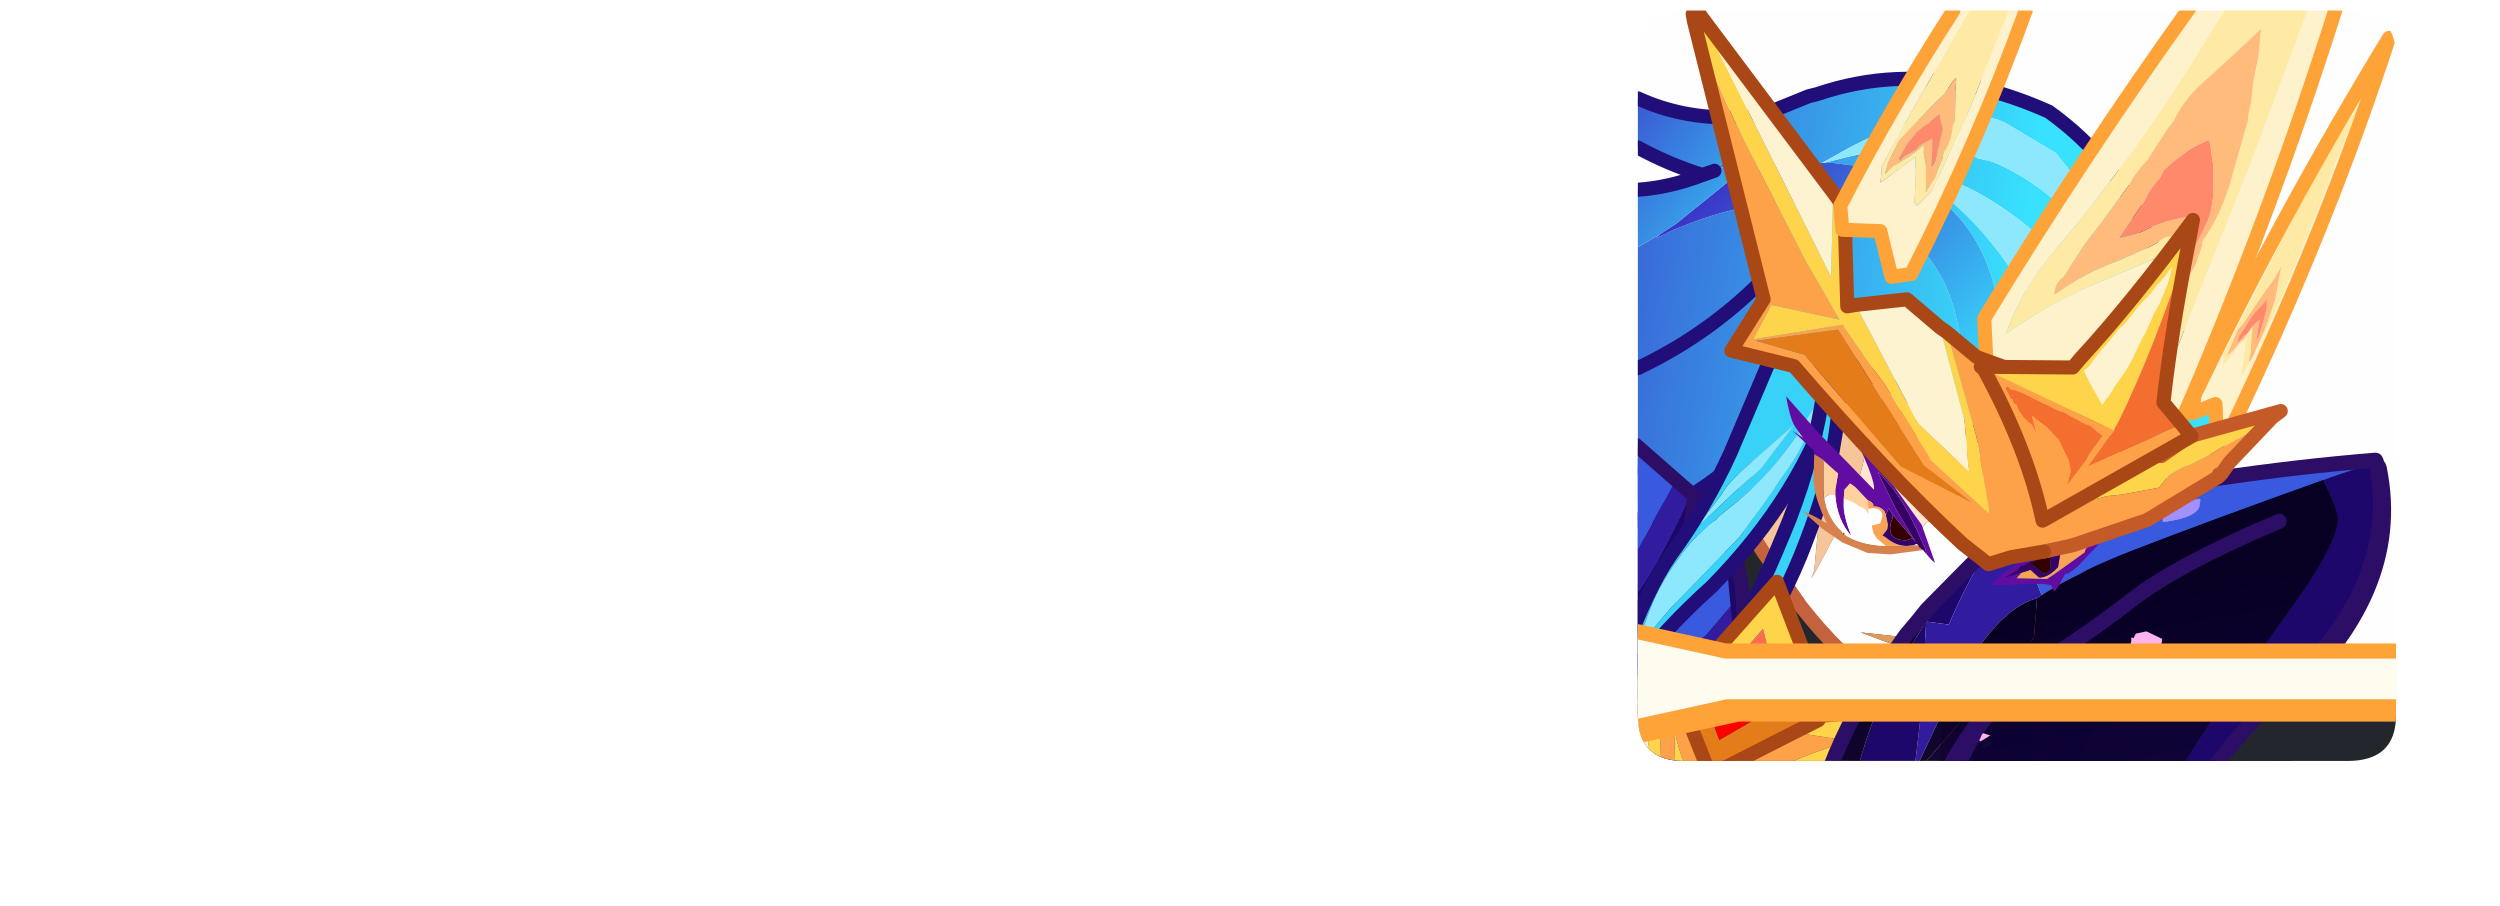 <?xml version="1.0" encoding="UTF-8" standalone="no"?>
<svg xmlns:ffdec="https://www.free-decompiler.com/flash" xmlns:xlink="http://www.w3.org/1999/xlink" ffdec:objectType="frame" height="64.45px" width="177.9px" xmlns="http://www.w3.org/2000/svg">
  <g transform="matrix(1.0, 0.0, 0.0, 1.0, 116.55, 0.75)">
    <clipPath id="clipPath0" transform="matrix(1.0, 0.0, 0.0, 1.0, 0.0, 0.0)">
      <path d="M50.5 0.0 Q53.95 0.0 53.95 3.3 L53.95 50.15 Q53.95 53.4 50.5 53.4 L3.3 53.4 Q0.0 53.4 0.0 50.15 L0.0 3.3 Q0.0 0.0 3.3 0.0 L50.5 0.0" fill="#000000" fill-rule="evenodd" stroke="none"/>
    </clipPath>
    <g clip-path="url(#clipPath0)">
      <use ffdec:characterId="2" height="58.15" transform="matrix(1.0, 0.0, 0.0, 1.0, -116.55, 4.35)" width="177.9" xlink:href="#shape1"/>
      <filter id="filter0">
        <feConvolveMatrix divisor="121.0" in="SourceGraphic" kernelMatrix="1 1 1 1 1 1 1 1 1 1 1 1 1 1 1 1 1 1 1 1 1 1 1 1 1 1 1 1 1 1 1 1 1 1 1 1 1 1 1 1 1 1 1 1 1 1 1 1 1 1 1 1 1 1 1 1 1 1 1 1 1 1 1 1 1 1 1 1 1 1 1 1 1 1 1 1 1 1 1 1 1 1 1 1 1 1 1 1 1 1 1 1 1 1 1 1 1 1 1 1 1 1 1 1 1 1 1 1 1 1 1 1 1 1 1 1 1 1 1 1 1" order="11 11" result="filterResult0"/>
      </filter>
      <use ffdec:characterId="4" filter="url(#filter0)" height="30.05" transform="matrix(-1.073, 0.0, 0.0, 1.073, 53.405, 31.463)" width="39.45" xlink:href="#sprite0"/>
      <use ffdec:characterId="5" height="54.2" transform="matrix(1.0, 0.0, 0.0, 1.0, -16.05, -0.75)" width="71.45" xlink:href="#shape3"/>
      <filter id="filter1">
        <feConvolveMatrix divisor="36.0" in="SourceGraphic" kernelMatrix="1 1 1 1 1 1 1 1 1 1 1 1 1 1 1 1 1 1 1 1 1 1 1 1 1 1 1 1 1 1 1 1 1 1 1 1" order="6 6" result="filterResult1"/>
      </filter>
      <use ffdec:characterId="7" filter="url(#filter1)" height="10.1" style="mix-blend-mode: screen" transform="matrix(-1.073, 0.0, 0.0, 1.073, 57.33, 42.144)" width="69.15" xlink:href="#sprite1"/>
    </g>
    <use ffdec:characterId="8" height="53.4" transform="matrix(1.0, 0.0, 0.0, 1.0, 0.0, 0.0)" width="53.95" xlink:href="#shape5"/>
  </g>
  <defs>
    <g id="shape1" transform="matrix(1.0, 0.0, 0.0, 1.0, 116.55, -4.35)">
      <path d="M-116.05 10.15 L-116.0 10.7 -116.05 11.2 -116.05 10.15" fill="#fffdf0" fill-rule="evenodd" stroke="none"/>
      <path d="M-116.0 10.7 L-116.05 10.15" fill="none" stroke="#ffa438" stroke-linecap="round" stroke-linejoin="round" stroke-width="1.0"/>
      <path d="M16.5 39.75 Q20.6 43.9 38.7 38.9 43.1 40.0 44.3 46.2 43.55 51.25 45.35 53.1 L45.95 53.55 46.0 53.5 Q47.75 55.2 48.85 57.25 L20.15 57.25 13.15 48.75 16.5 39.75" fill="url(#gradient0)" fill-rule="evenodd" stroke="none"/>
      <path d="M48.85 57.25 Q47.75 55.2 46.0 53.5 L45.95 53.55 45.35 53.1 Q43.55 51.25 44.3 46.2 43.1 40.0 38.7 38.9 20.6 43.9 16.5 39.75 M12.9 49.5 L13.15 48.75 12.35 47.75" fill="none" stroke="#2c0e66" stroke-linecap="round" stroke-linejoin="round" stroke-width="1.0"/>
      <path d="M32.35 35.55 Q30.3 39.25 29.75 40.75 27.95 45.5 27.95 50.75 L28.0 52.8 Q28.2 54.7 28.7 56.75 L22.1 56.75 Q20.5 53.8 20.5 51.1 20.5 50.0 20.85 47.75 L21.15 44.55 21.75 41.35 32.35 35.55" fill="#1e076a" fill-rule="evenodd" stroke="none"/>
      <path d="M32.35 35.55 L38.7 38.6 Q34.7 47.8 34.1 56.75 L28.7 56.75 Q28.2 54.7 28.0 52.8 L27.95 50.75 Q27.95 45.5 29.75 40.75 30.3 39.25 32.35 35.55 M21.75 41.35 L21.15 44.55 20.85 47.75 Q20.5 50.0 20.5 51.1 20.5 53.8 22.1 56.75 L21.25 56.75 Q19.4 51.75 19.95 46.35 20.2 44.15 20.85 41.9 L21.75 41.35" fill="#080123" fill-rule="evenodd" stroke="none"/>
      <path d="M34.1 56.75 Q34.7 47.8 38.7 38.6 L32.35 35.55 21.75 41.35 20.85 41.9 Q20.2 44.15 19.95 46.35 19.4 51.75 21.25 56.75" fill="none" stroke="#2c0e66" stroke-linecap="round" stroke-linejoin="round" stroke-width="1.0"/>
      <path d="M37.05 61.3 L34.4 61.3 34.7 58.75 Q35.65 60.2 37.05 61.3" fill="url(#gradient1)" fill-rule="evenodd" stroke="none"/>
      <path d="M37.05 61.3 Q35.65 60.2 34.7 58.75" fill="none" stroke="#2c0e66" stroke-linecap="round" stroke-linejoin="round" stroke-width="1.0"/>
      <path d="M52.8 32.6 L49.05 33.9 35.25 38.95 Q31.8 40.35 28.95 42.1 L28.75 41.35 Q28.2 39.4 28.3 37.5 28.3 36.8 28.45 36.2 L29.05 35.95 Q42.05 33.35 52.75 32.45 L52.8 32.6 M40.2 35.6 L40.3 35.3 40.2 35.25 38.0 35.65 Q37.65 35.9 37.55 36.45 L37.65 36.9 Q40.2 36.55 40.2 35.6" fill="#395ae0" fill-rule="evenodd" stroke="none"/>
      <path d="M34.9 62.0 Q37.1 56.75 42.1 49.55 L47.5 41.9 Q49.95 38.35 50.1 36.65 L49.55 34.95 Q49.1 34.4 49.05 33.9 L52.8 32.6 Q54.6 41.5 45.65 49.4 39.6 55.15 37.2 62.0 L34.9 62.0 M14.5 62.0 Q15.15 55.7 17.25 50.4 18.2 48.0 19.55 45.85 L20.8 43.95 20.85 43.9 Q22.65 41.35 25.2 38.7 23.8 40.9 22.55 43.85 L22.35 44.2 20.8 43.95 20.35 50.55 Q19.9 52.75 19.9 54.7 L19.9 54.85 19.85 54.8 19.65 55.4 Q18.4 58.35 17.65 62.0 L14.5 62.0" fill="#1e076a" fill-rule="evenodd" stroke="none"/>
      <path d="M49.05 33.9 Q49.1 34.4 49.55 34.95 L50.1 36.65 Q49.95 38.35 47.5 41.9 L42.1 49.55 Q37.1 56.75 34.9 62.0 L20.95 62.0 Q21.4 57.05 24.15 52.0 L24.65 52.5 25.3 52.05 24.3 51.75 27.3 48.0 Q21.8 53.2 20.2 60.35 L20.15 54.65 28.45 45.1 28.65 42.35 28.95 42.1 Q31.8 40.35 35.25 38.95 L49.05 33.9 M45.9 36.85 Q38.55 39.9 35.25 42.55 32.0 45.1 27.3 48.0 32.0 45.1 35.25 42.55 38.55 39.9 45.9 36.85 M32.95 54.8 L33.6 54.4 32.75 54.1 32.35 54.05 Q32.3 54.55 32.95 54.8 M39.7 47.2 Q39.6 47.7 40.2 48.0 L40.9 47.6 39.7 47.2 M32.8 48.0 Q33.35 48.0 33.4 47.7 33.05 47.4 32.3 47.25 32.2 47.8 32.8 48.0 M35.35 45.1 L35.35 45.35 35.3 45.55 Q35.25 46.2 35.55 46.3 L36.8 46.5 Q37.5 46.05 37.55 45.2 L36.45 44.65 35.7 44.85 35.55 45.15 35.35 45.1 M23.75 56.3 L23.6 56.5 23.8 56.8 24.2 56.75 24.15 56.35 23.75 56.3" fill="url(#gradient2)" fill-rule="evenodd" stroke="none"/>
      <path d="M28.95 42.1 L28.65 42.35 Q25.65 43.1 22.65 48.9 20.2 53.7 19.9 54.7 19.9 52.75 20.35 50.55 L20.8 43.95 22.35 44.2 22.55 43.85 Q23.8 40.9 25.2 38.7 L25.3 38.55 Q26.45 37.45 27.65 36.5 L27.85 36.45 28.45 36.2 Q28.3 36.8 28.3 37.5 28.2 39.4 28.75 41.35 L28.95 42.1 M19.35 44.9 L19.9 43.9 20.2 43.9 19.35 44.9" fill="#311b9f" fill-rule="evenodd" stroke="none"/>
      <path d="M28.65 42.35 L28.45 45.1 20.15 54.65 20.2 60.35 19.95 62.0 20.2 60.35 20.25 62.0 19.95 62.0 17.65 62.0 Q18.4 58.35 19.65 55.4 L19.85 54.8 19.9 54.85 19.9 54.7 Q20.2 53.7 22.65 48.9 25.65 43.1 28.65 42.35 M19.35 44.9 L20.2 43.9 20.85 43.1 Q22.85 40.8 25.2 38.7 22.65 41.35 20.85 43.9 L20.8 43.95 19.55 45.85 Q18.2 48.0 17.25 50.4 15.15 55.7 14.5 62.0 L12.05 62.0 Q13.0 54.35 17.4 47.6 L19.35 44.9" fill="url(#gradient3)" fill-rule="evenodd" stroke="none"/>
      <path d="M40.2 35.6 Q40.2 36.55 37.65 36.9 L37.55 36.45 Q37.65 35.9 38.0 35.65 L40.2 35.25 40.3 35.3 40.2 35.6" fill="#a291ff" fill-rule="evenodd" stroke="none"/>
      <path d="M35.35 45.1 L35.55 45.15 35.7 44.85 36.45 44.65 37.55 45.2 Q37.5 46.05 36.8 46.5 L35.55 46.3 Q35.25 46.2 35.3 45.55 L35.35 45.35 35.35 45.1 M32.8 48.0 Q32.2 47.8 32.3 47.25 33.05 47.4 33.4 47.7 33.35 48.0 32.8 48.0 M39.7 47.2 L40.9 47.6 40.2 48.0 Q39.6 47.7 39.7 47.2 M32.95 54.8 Q32.3 54.55 32.35 54.05 L32.75 54.1 33.6 54.4 32.95 54.8 M24.15 52.0 L24.3 51.75 24.15 52.0 24.1 51.7 24.3 51.75 25.3 52.05 24.65 52.5 24.15 52.0 M23.75 56.3 L24.15 56.35 24.2 56.75 23.8 56.8 23.6 56.5 23.75 56.3" fill="#ffb4ed" fill-rule="evenodd" stroke="none"/>
      <path d="M37.2 62.0 Q39.6 55.15 45.65 49.4 54.6 41.5 52.8 32.6 L52.75 32.45 Q42.05 33.35 29.05 35.95 L28.45 36.2 27.85 36.45 27.65 36.5 Q26.45 37.45 25.3 38.55 L25.2 38.7 Q22.85 40.8 20.85 43.1 L20.2 43.9 19.35 44.9 17.4 47.6 Q13.0 54.35 12.05 62.0 M20.2 60.35 Q21.8 53.2 27.3 48.0 32.0 45.1 35.25 42.55 38.55 39.9 45.9 36.85 M24.3 51.75 L24.15 52.0 Q21.4 57.05 20.95 62.0 M24.3 51.75 L27.3 48.0 M19.95 62.0 L20.2 60.35" fill="none" stroke="#2c0e66" stroke-linecap="round" stroke-linejoin="round" stroke-width="1.0"/>
      <path d="M23.4 35.05 L28.45 49.65 16.9 57.2 1.45 54.65 -1.3 37.4 7.2 26.05 23.4 35.05" fill="#23262c" fill-rule="evenodd" stroke="none"/>
      <path d="M31.5 33.2 L30.8 36.45 30.05 38.35 28.8 41.8 29.25 39.0 Q29.25 38.35 29.95 36.75 L31.5 33.2 M32.1 31.55 L32.15 30.85 Q32.7 33.5 32.15 36.45 L32.0 37.35 31.45 40.65 30.35 43.9 29.75 45.75 29.65 46.35 28.8 49.35 28.75 49.65 Q28.55 48.8 28.5 47.8 28.3 46.3 28.5 44.8 L28.9 42.35 29.45 40.95 29.7 40.45 29.75 40.35 30.4 38.7 Q31.5 36.25 31.85 33.5 L32.1 32.0 32.1 31.55" fill="#8ee9ff" fill-rule="evenodd" stroke="none"/>
      <path d="M32.1 31.55 L32.1 32.0 31.85 33.5 Q31.5 36.25 30.4 38.7 L29.75 40.35 29.7 40.45 29.45 40.95 28.9 42.35 28.5 44.8 Q28.3 46.3 28.5 47.8 28.55 48.8 28.75 49.65 L28.8 49.35 29.65 46.35 29.75 45.75 30.35 43.9 31.45 40.65 32.0 37.35 32.15 36.45 Q32.7 33.5 32.15 30.85 L32.1 31.55 M31.5 33.2 L29.95 36.75 Q29.25 38.35 29.25 39.0 L28.8 41.8 30.05 38.35 30.8 36.45 31.5 33.2 M28.75 36.55 L28.35 30.25 32.75 29.75 Q33.75 36.45 31.25 44.15 29.8 47.75 29.1 51.25 L28.65 53.55 28.35 51.45 Q27.75 47.15 28.0 44.35 L28.15 43.7 Q28.8 40.3 28.75 36.55" fill="#38d2f9" fill-rule="evenodd" stroke="none"/>
      <path d="M28.75 36.55 Q28.8 40.3 28.15 43.7 L28.0 44.35 Q27.75 47.15 28.35 51.45 L28.65 53.55 29.1 51.25 Q29.8 47.75 31.25 44.15 33.75 36.45 32.75 29.75 L28.35 30.25 28.75 36.55 Z" fill="none" stroke="#210e79" stroke-linecap="round" stroke-linejoin="round" stroke-width="1.0"/>
      <path d="M14.5 36.45 L12.65 39.9 12.35 40.4 12.55 39.85 13.1 33.9 13.2 32.0 12.45 35.05 11.9 36.0 10.75 37.55 10.1 38.4 9.45 39.3 Q8.45 37.95 7.75 36.45 L7.25 22.2 32.7 37.4 Q30.1 39.5 28.3 44.0 26.1 45.7 24.0 46.8 21.9 47.85 18.35 48.7 L18.1 48.5 17.4 48.1 20.2 46.8 22.25 45.55 23.1 45.5 22.55 45.35 25.05 43.45 25.3 43.25 25.55 43.05 25.5 42.8 25.05 40.9 Q24.8 39.4 24.9 38.8 L24.9 38.6 25.0 37.95 24.8 37.65 22.25 35.4 20.5 34.15 16.2 31.2 Q16.05 32.8 14.8 35.75 L14.5 36.45" fill="#f7c69a" fill-rule="evenodd" stroke="none"/>
      <path d="M25.5 42.8 L24.75 41.9 24.35 40.35 Q24.1 39.25 24.35 38.7 L24.6 38.2 Q24.35 37.55 22.55 36.0 L22.0 35.55 21.05 36.15 20.5 36.45 19.7 37.55 16.05 36.75 14.5 36.45 14.8 35.75 Q16.05 32.8 16.2 31.2 L20.5 34.15 22.25 35.4 24.8 37.65 25.0 37.95 24.9 38.6 24.9 38.8 Q24.8 39.4 25.05 40.9 L25.5 42.8" fill="#ffe7d2" fill-rule="evenodd" stroke="none"/>
      <path d="M9.45 39.3 L10.1 38.4 10.75 37.55 11.9 36.0 12.45 35.05 13.2 32.0 13.1 33.9 12.55 39.85 12.35 40.4 12.65 39.9 14.5 36.45 16.05 36.75 19.7 37.55 20.5 36.45 21.05 36.15 22.0 35.55 22.55 36.0 Q24.35 37.55 24.6 38.2 L24.35 38.7 Q24.1 39.25 24.35 40.35 L24.75 41.9 25.5 42.8 25.55 43.05 25.3 43.25 25.05 43.45 22.55 45.35 20.8 44.8 15.85 44.25 18.4 45.2 22.25 45.55 20.2 46.8 17.4 48.1 Q14.3 45.85 11.6 42.4 L9.45 39.3" fill="#ffffff" fill-rule="evenodd" stroke="none"/>
      <path d="M22.25 45.55 L18.4 45.2 15.85 44.25 20.8 44.8 22.55 45.35 23.1 45.5 22.25 45.55" fill="#e29b5b" fill-rule="evenodd" stroke="none"/>
      <path d="M7.25 22.2 L7.25 21.45 M9.45 39.3 L11.6 42.4 Q14.3 45.85 17.4 48.1 L18.1 48.5 18.35 48.7 Q21.9 47.85 24.0 46.8 26.1 45.7 28.3 44.0 30.1 39.5 32.7 37.4 L33.0 36.9 M9.45 39.3 Q8.45 37.95 7.75 36.45 L7.25 22.2 32.7 37.4" fill="none" stroke="#c4623d" stroke-linecap="round" stroke-linejoin="round" stroke-width="1.0"/>
      <path d="M60.75 55.7 L30.85 57.65 Q31.9 50.95 37.1 44.6 L44.3 46.5 56.0 46.65 60.65 47.4 Q61.95 49.85 60.75 55.7" fill="#23262c" fill-rule="evenodd" stroke="none"/>
      <path d="M60.75 55.7 L30.85 57.65 Q31.9 50.95 37.1 44.6 L44.3 46.5 56.0 46.65 60.65 47.4" fill="none" stroke="#1f2027" stroke-linecap="round" stroke-linejoin="round" stroke-width="1.0"/>
      <path d="M5.8 36.05 L6.55 36.55 7.4 41.0 Q8.1 48.7 4.5 55.65 L2.9 55.65 Q6.9 50.35 6.9 45.8 L6.6 42.4 6.3 39.25 5.8 36.05 M-1.5 55.65 L-4.95 55.65 Q-4.75 44.7 -9.1 33.3 L-3.5 30.25 Q-1.75 33.95 -1.3 35.4 0.35 40.2 0.35 45.4 L0.3 47.45 Q-0.05 51.3 -1.5 55.65" fill="#1e076a" fill-rule="evenodd" stroke="none"/>
      <path d="M0.35 35.05 Q1.05 35.65 1.05 36.8 L1.05 37.15 Q1.0 37.5 0.45 37.5 -0.45 37.5 -0.45 35.95 -0.45 34.5 0.35 35.05" fill="#a291ff" fill-rule="evenodd" stroke="none"/>
      <path d="M0.35 35.05 Q-0.45 34.5 -0.45 35.95 -0.45 37.5 0.45 37.5 1.0 37.5 1.05 37.15 L1.05 36.8 Q1.05 35.65 0.35 35.05 M-3.5 30.25 L5.8 36.05 6.3 39.25 6.6 42.4 4.85 44.45 Q2.65 46.25 0.5 47.3 L0.3 47.45 0.35 45.4 Q0.35 40.2 -1.3 35.4 -1.75 33.95 -3.5 30.25" fill="#395ae0" fill-rule="evenodd" stroke="none"/>
      <path d="M2.9 55.65 L-1.5 55.65 Q-0.05 51.3 0.3 47.45 L0.5 47.3 Q2.65 46.25 4.85 44.45 L6.6 42.4 6.9 45.8 Q6.9 50.35 2.9 55.65" fill="#311b9f" fill-rule="evenodd" stroke="none"/>
      <path d="M5.8 36.05 L6.55 36.55 7.4 41.0 Q8.1 48.7 4.5 55.65 M-4.95 55.65 Q-4.75 44.7 -9.1 33.3 L-3.5 30.25 5.8 36.05" fill="none" stroke="#2c0e66" stroke-linecap="round" stroke-linejoin="round" stroke-width="1.0"/>
      <path d="M41.35 27.6 L41.2 33.1 32.6 34.8 25.3 30.8 Q25.0 29.2 25.0 28.0 25.0 25.65 25.8 22.4 L25.8 22.05 Q25.3 17.3 22.55 14.4 19.7 11.4 15.1 11.0 L13.9 10.85 13.4 10.85 13.2 10.85 14.0 10.65 Q17.2 9.8 19.4 9.8 L24.15 10.45 24.15 10.5 24.75 10.65 24.9 10.65 Q25.8 10.95 26.5 11.35 29.25 12.75 33.6 17.05 L33.6 16.9 Q33.6 15.2 30.9 11.6 L29.75 10.15 26.25 8.05 Q25.25 7.45 22.8 7.45 19.1 7.45 14.35 10.15 L13.1 10.85 11.7 10.95 Q8.75 11.1 6.8 11.85 L9.05 9.55 Q7.25 10.65 5.45 11.4 L6.25 10.65 9.05 7.85 9.45 7.45 9.8 7.15 Q9.9 7.0 10.05 6.95 L12.15 6.1 12.75 5.95 Q18.35 4.05 24.1 5.45 26.7 6.05 29.25 7.2 34.05 10.65 36.25 15.85 37.65 18.8 38.1 22.4 L41.35 27.6 M36.75 25.7 Q38.25 23.1 38.1 22.4 38.25 23.1 36.75 25.7 M1.6 15.9 L1.3 16.2 2.55 15.6 Q6.4 14.0 9.45 13.7 L10.5 13.65 11.9 13.7 Q23.1 14.35 23.1 26.05 L22.9 28.55 22.85 29.45 13.95 24.45 Q7.05 33.9 0.0 36.3 L0.0 25.45 0.9 25.0 Q6.0 22.4 9.95 18.05 L10.85 16.9 9.95 18.05 Q6.0 22.4 0.9 25.0 L0.0 25.45 0.0 16.85 1.6 15.9 M13.35 24.05 L13.95 24.45 13.35 24.05 M31.85 32.95 Q34.25 30.5 35.55 27.75 34.65 21.9 29.35 16.8 23.6 11.35 17.5 10.95 22.4 12.35 26.55 18.4 31.5 25.55 31.85 33.2 L31.85 32.95" fill="url(#gradient4)" fill-rule="evenodd" stroke="none"/>
      <path d="M13.1 10.85 L14.35 10.15 Q19.1 7.45 22.8 7.45 25.25 7.45 26.25 8.05 L29.75 10.15 30.9 11.6 Q33.6 15.2 33.6 16.9 L33.6 17.05 Q29.25 12.75 26.5 11.35 25.8 10.95 24.9 10.65 L24.75 10.65 24.15 10.5 24.15 10.45 19.4 9.8 Q17.2 9.8 14.0 10.65 L13.2 10.85 13.1 10.85 M31.85 32.95 L31.85 33.2 Q31.5 25.55 26.55 18.4 22.4 12.35 17.5 10.95 23.6 11.35 29.35 16.8 34.65 21.9 35.55 27.75 34.25 30.5 31.85 32.95" fill="#8ee9ff" fill-rule="evenodd" stroke="none"/>
      <path d="M13.1 10.85 L13.2 10.85 13.4 10.85 13.9 10.85 15.1 11.0 Q19.7 11.4 22.55 14.4 25.3 17.3 25.8 22.05 L25.8 22.4 Q25.0 25.65 25.0 28.0 25.0 29.2 25.3 30.8 L22.85 29.45 22.9 28.55 23.1 26.05 Q23.1 14.35 11.9 13.7 L10.5 13.65 9.45 13.7 Q6.4 14.0 2.55 15.6 L1.3 16.2 1.6 15.9 2.75 15.15 6.4 12.2 6.65 11.95 6.8 11.85 Q8.75 11.1 11.7 10.95 L13.1 10.85" fill="url(#gradient5)" fill-rule="evenodd" stroke="none"/>
      <path d="M6.8 11.85 L6.65 11.95 6.4 12.2 2.75 15.15 1.6 15.9 0.0 16.85 0.0 12.75 Q2.25 12.6 4.6 11.7 2.2 10.95 0.0 9.75 L0.0 6.25 Q3.15 7.7 6.85 7.6 L9.45 7.45 9.05 7.85 6.25 10.65 5.45 11.4 Q7.25 10.65 9.05 9.55 L6.8 11.85 M5.45 11.4 L4.6 11.7 5.45 11.4" fill="url(#gradient6)" fill-rule="evenodd" stroke="none"/>
      <path d="M41.35 27.6 L41.2 33.1 41.2 33.6 M41.35 26.8 L41.35 27.6 38.1 22.4 Q38.25 23.1 36.75 25.7 M25.3 30.8 L32.6 34.8 41.2 33.1 M9.45 7.45 L9.8 7.15 Q9.9 7.0 10.05 6.95 L12.15 6.1 12.75 5.95 Q18.35 4.05 24.1 5.45 26.7 6.05 29.25 7.2 34.05 10.65 36.25 15.85 37.65 18.8 38.1 22.4 M22.85 29.45 L25.3 30.8 M0.0 9.75 Q2.2 10.95 4.6 11.7 L5.45 11.4 M9.45 7.45 L6.85 7.6 Q3.15 7.7 0.0 6.25 M13.95 24.45 L13.35 24.05 M0.0 12.75 Q2.25 12.6 4.6 11.7 M0.0 25.45 L0.9 25.0 Q6.0 22.4 9.95 18.05 L10.85 16.9 M0.0 36.3 Q7.05 33.9 13.95 24.45 L22.85 29.45 M32.6 34.8 L31.1 35.05" fill="none" stroke="#210e79" stroke-linecap="round" stroke-linejoin="round" stroke-width="1.0"/>
      <path d="M-0.15 41.6 Q1.35 39.55 3.45 35.1 L3.85 34.4 4.0 34.55 Q3.7 40.0 -0.15 47.05 L-0.15 41.6" fill="#1e076a" fill-rule="evenodd" stroke="none"/>
      <path d="M3.85 34.4 L3.45 35.1 Q1.35 39.55 -0.15 41.6 L-0.15 38.6 2.45 33.85 2.7 33.4 3.85 34.4" fill="#311b9f" fill-rule="evenodd" stroke="none"/>
      <path d="M2.7 33.4 L2.45 33.85 -0.15 38.6 -0.15 30.9 2.7 33.4" fill="#395ae0" fill-rule="evenodd" stroke="none"/>
      <path d="M3.85 34.4 L2.7 33.4 -0.15 30.9 M-0.15 47.05 Q3.7 40.0 4.0 34.55 L3.85 34.4" fill="none" stroke="#2c0e66" stroke-linecap="round" stroke-linejoin="round" stroke-width="1.0"/>
      <path d="M5.95 34.45 Q6.35 33.65 7.8 32.4 L11.1 29.5 8.75 32.6 7.0 34.15 3.95 37.05 5.95 34.45 M12.6 28.2 L13.05 27.45 Q12.2 30.65 10.1 33.4 L9.55 34.25 7.25 37.45 4.5 40.3 3.0 41.85 2.45 42.4 0.1 45.15 -0.15 45.4 0.6 43.3 Q1.2 41.55 2.15 40.05 2.95 38.8 3.9 37.7 L5.1 36.55 5.6 36.2 5.75 36.0 7.25 34.8 Q9.6 32.8 11.35 30.2 L12.35 28.55 12.6 28.2" fill="#8ee9ff" fill-rule="evenodd" stroke="none"/>
      <path d="M12.6 28.2 L12.35 28.55 11.35 30.2 Q9.6 32.8 7.25 34.8 L5.75 36.0 5.6 36.2 5.1 36.55 3.9 37.7 Q2.95 38.8 2.15 40.05 1.2 41.55 0.6 43.3 L-0.15 45.4 0.1 45.15 2.45 42.4 3.0 41.85 4.5 40.3 7.25 37.45 9.55 34.25 10.1 33.4 Q12.2 30.65 13.05 27.45 L12.6 28.2 M5.95 34.45 L3.95 37.05 7.0 34.15 8.75 32.6 11.1 29.5 7.8 32.4 Q6.35 33.65 5.95 34.45 M1.9 39.4 L2.4 38.65 Q4.8 35.4 6.6 31.45 L9.55 24.5 14.1 26.7 Q11.75 34.4 5.25 41.0 1.95 43.95 -0.55 47.25 L-2.2 49.5 -1.45 47.1 Q0.2 42.15 1.9 39.4" fill="#38d2f9" fill-rule="evenodd" stroke="none"/>
      <path d="M1.9 39.4 Q0.2 42.15 -1.45 47.1 L-2.2 49.5 -0.55 47.25 Q1.95 43.95 5.25 41.0 11.75 34.4 14.1 26.7 L9.55 24.5 6.6 31.45 Q4.8 35.4 2.4 38.65 L1.9 39.4 Z" fill="none" stroke="#210e79" stroke-linecap="round" stroke-linejoin="round" stroke-width="1.0"/>
      <path d="M10.8 36.2 Q12.6 31.5 13.25 26.85 L14.35 27.0 Q14.35 28.75 13.8 31.7 13.25 34.65 11.55 38.85 9.85 42.95 7.9 45.45 6.0 48.0 4.3 49.0 L7.2 44.15 Q8.9 40.9 10.8 36.2" fill="#38d2f9" fill-rule="evenodd" stroke="none"/>
      <path d="M10.8 36.2 Q12.6 31.5 13.25 26.85 L14.35 27.0 Q14.35 28.75 13.8 31.7 13.25 34.65 11.55 38.85 9.85 42.95 7.9 45.45 6.0 48.0 4.3 49.0 L7.2 44.15 Q8.9 40.9 10.8 36.2 Z" fill="none" stroke="#210e79" stroke-linecap="round" stroke-linejoin="round" stroke-width="1.0"/>
      <path d="M3.45 48.45 L3.1 49.25 5.15 54.4 11.15 51.35 12.3 51.55 14.25 51.85 14.9 52.0 14.0 52.3 Q12.5 52.8 10.95 53.45 9.1 54.3 8.05 55.2 L7.3 55.8 7.1 55.7 6.5 56.45 4.5 56.45 4.65 56.3 6.55 55.25 Q6.95 54.95 7.5 54.65 L4.35 54.35 3.6 54.35 Q2.55 51.7 2.65 51.0 L2.5 56.45 1.65 56.45 1.65 56.3 1.6 55.8 1.75 55.5 1.75 55.15 1.65 54.95 1.65 54.85 1.65 53.75 1.65 53.35 1.55 51.15 1.55 50.65 1.25 50.65 0.4 50.8 -1.95 51.3 Q-5.3 52.15 -5.5 53.4 L-5.5 53.75 Q-5.25 54.8 -3.05 55.8 L-1.25 56.45 -3.8 56.45 -6.1 54.25 -6.35 54.25 -5.6 56.45 -7.25 56.45 -7.1 53.95 -6.35 53.15 Q-4.25 51.1 -1.5 50.2 L1.45 46.35 3.45 48.45 M1.95 49.55 L0.45 49.8 -1.5 50.2 0.45 49.8 1.95 49.55 M13.65 56.45 L14.6 54.95 15.25 53.55 15.4 52.9 15.55 52.25 16.0 52.45 Q16.95 52.9 17.5 53.7 L17.65 53.95 18.05 55.55 19.3 56.45 17.9 56.45 17.85 56.3 17.6 56.45 16.9 56.45 16.6 55.2 16.95 54.6 16.5 53.55 16.35 54.25 15.5 56.45 13.65 56.45" fill="#ffa34a" fill-rule="evenodd" stroke="none"/>
      <path d="M4.85 48.7 L8.9 44.0 10.2 49.25 5.8 50.2 Q5.2 50.2 4.85 48.7" fill="#ff6d51" fill-rule="evenodd" stroke="none"/>
      <path d="M11.15 51.35 L12.85 50.5 12.85 50.2 22.5 49.35 Q22.05 51.65 21.9 53.85 L21.95 56.45 19.3 56.45 18.05 55.55 17.65 53.95 17.5 53.7 Q16.95 52.9 16.0 52.45 L15.55 52.25 15.4 52.9 15.25 53.55 14.6 54.95 13.65 56.45 6.9 56.45 7.3 55.8 8.05 55.2 Q9.1 54.3 10.95 53.45 12.5 52.8 14.0 52.3 L14.9 52.0 14.25 51.85 12.3 51.55 11.15 51.35 M12.9 48.65 L10.2 49.25 8.9 44.0 4.85 48.7 4.8 48.35 4.45 46.8 9.9 40.65 12.9 48.5 12.9 48.65 M14.65 49.25 L14.7 49.25 14.65 49.3 14.65 49.25 M2.5 56.45 L2.65 51.0 Q2.55 51.7 3.6 54.35 L4.35 54.35 7.5 54.65 Q6.95 54.95 6.55 55.25 L4.65 56.3 4.5 56.45 2.5 56.45 M-1.25 56.45 L-3.05 55.8 Q-5.25 54.8 -5.5 53.75 L-5.5 53.4 Q-5.3 52.15 -1.95 51.3 L0.4 50.8 1.25 50.65 1.55 50.65 1.55 51.15 1.65 53.35 1.65 53.75 1.65 54.85 1.65 54.95 1.75 55.15 1.75 55.5 1.6 55.8 1.55 56.15 1.35 56.45 -1.25 56.45 M0.65 52.6 L0.75 52.25 Q0.8 51.35 -0.5 51.85 L-0.6 52.25 -0.6 52.75 0.0 52.85 0.45 52.8 0.65 52.6" fill="#ffd54a" fill-rule="evenodd" stroke="none"/>
      <path d="M3.45 48.45 L4.45 46.8 4.8 48.35 4.85 48.7 4.65 48.8 5.8 51.9 10.2 49.35 10.2 49.25 12.9 48.65 12.9 49.65 12.75 49.8 12.9 49.7 12.85 50.2 12.85 50.5 11.15 51.35 5.15 54.4 3.1 49.25 3.45 48.45 M15.5 56.45 L16.35 54.25 16.5 53.55 16.95 54.6 16.6 55.2 16.9 56.45 15.5 56.45 M-5.6 56.45 L-6.35 54.25 -6.1 54.25 -3.8 56.45 -5.6 56.45" fill="#e57d19" fill-rule="evenodd" stroke="none"/>
      <path d="M10.2 49.25 L10.2 49.35 5.8 51.9 4.65 48.8 4.85 48.7 Q5.2 50.2 5.8 50.2 L10.2 49.25" fill="#ff0000" fill-rule="evenodd" stroke="none"/>
      <path d="M17.6 56.45 L17.85 56.3 17.9 56.45 17.6 56.45 M6.5 56.45 L7.1 55.7 7.3 55.8 6.9 56.45 6.5 56.45 M1.35 56.45 L1.55 56.15 1.6 55.8 1.65 56.3 1.65 56.45 1.35 56.45" fill="#c4623d" fill-rule="evenodd" stroke="none"/>
      <path d="M0.65 52.6 L0.45 52.8 0.0 52.85 -0.6 52.75 -0.6 52.25 -0.5 51.85 Q0.8 51.35 0.75 52.25 L0.65 52.6" fill="#fff3cd" fill-rule="evenodd" stroke="none"/>
      <path d="M4.45 46.8 L3.45 48.45 3.1 49.25 5.15 54.4 11.15 51.35 12.85 50.5 12.85 50.2 12.9 49.7 12.75 49.8 M12.9 49.65 L12.9 48.65 12.9 48.5 9.9 40.65 4.45 46.8 M3.45 48.45 L1.45 46.35 -1.5 50.2 0.45 49.8 1.95 49.55 M21.95 56.45 L21.9 53.85 Q22.05 51.65 22.5 49.35 L12.85 50.2 M12.9 49.7 L12.9 49.65 M-1.5 50.2 Q-4.25 51.1 -6.35 53.15 L-7.1 53.95 -7.25 56.45" fill="none" stroke="#aa4717" stroke-linecap="round" stroke-linejoin="round" stroke-width="1.0"/>
    </g>
    <linearGradient gradientTransform="matrix(-0.015, -0.013, -0.013, 0.011, 34.15, 52.05)" gradientUnits="userSpaceOnUse" id="gradient0" spreadMethod="pad" x1="-819.2" x2="819.2">
      <stop offset="0.0" stop-color="#190656" stop-opacity="0.561"/>
      <stop offset="0.333" stop-color="#3911bd" stop-opacity="0.729"/>
      <stop offset="1.0" stop-color="#080023"/>
    </linearGradient>
    <linearGradient gradientTransform="matrix(-0.02, -0.026, -0.012, 0.015, 56.7, 84.6)" gradientUnits="userSpaceOnUse" id="gradient1" spreadMethod="pad" x1="-819.2" x2="819.2">
      <stop offset="0.0" stop-color="#190656" stop-opacity="0.561"/>
      <stop offset="0.333" stop-color="#3911bd" stop-opacity="0.729"/>
      <stop offset="1.0" stop-color="#080023"/>
    </linearGradient>
    <linearGradient gradientTransform="matrix(-0.037, -0.079, 0.035, -0.006, 57.95, 108.35)" gradientUnits="userSpaceOnUse" id="gradient2" spreadMethod="pad" x1="-819.2" x2="819.2">
      <stop offset="0.0" stop-color="#190656" stop-opacity="0.561"/>
      <stop offset="0.333" stop-color="#3911bd" stop-opacity="0.729"/>
      <stop offset="1.0" stop-color="#080023"/>
    </linearGradient>
    <linearGradient gradientTransform="matrix(-0.025, -0.077, 0.025, -0.008, 48.6, 106.95)" gradientUnits="userSpaceOnUse" id="gradient3" spreadMethod="pad" x1="-819.2" x2="819.2">
      <stop offset="0.0" stop-color="#190656" stop-opacity="0.561"/>
      <stop offset="0.333" stop-color="#3911bd" stop-opacity="0.729"/>
      <stop offset="1.0" stop-color="#080023"/>
    </linearGradient>
    <linearGradient gradientTransform="matrix(0.043, 0.006, 0.003, -0.022, -8.55, 19.0)" gradientUnits="userSpaceOnUse" id="gradient4" spreadMethod="pad" x1="-819.2" x2="819.2">
      <stop offset="0.0" stop-color="#190656"/>
      <stop offset="0.333" stop-color="#3911bd"/>
      <stop offset="1.0" stop-color="#38e3ff"/>
    </linearGradient>
    <linearGradient gradientTransform="matrix(0.019, 0.019, 0.007, -0.007, 9.1, 11.95)" gradientUnits="userSpaceOnUse" id="gradient5" spreadMethod="pad" x1="-819.2" x2="819.2">
      <stop offset="0.0" stop-color="#190656"/>
      <stop offset="0.333" stop-color="#3911bd"/>
      <stop offset="1.0" stop-color="#38e3ff"/>
    </linearGradient>
    <linearGradient gradientTransform="matrix(0.018, 0.013, 0.008, -0.011, -5.95, 10.65)" gradientUnits="userSpaceOnUse" id="gradient6" spreadMethod="pad" x1="-819.2" x2="819.2">
      <stop offset="0.0" stop-color="#190656"/>
      <stop offset="0.333" stop-color="#3911bd"/>
      <stop offset="1.0" stop-color="#38e3ff"/>
    </linearGradient>
    <g id="sprite0" transform="matrix(1.0, 0.0, 0.0, 1.0, -43.1, 0.5)">
      <use ffdec:characterId="3" height="30.05" transform="matrix(1.0, 0.0, 0.0, 1.0, 43.1, -0.5)" width="39.45" xlink:href="#shape2"/>
    </g>
    <g id="shape2" transform="matrix(1.0, 0.0, 0.0, 1.0, -43.1, 0.5)">
      <path d="M74.3 10.65 L75.1 11.6 76.85 14.1 Q81.45 21.05 82.05 29.05 L78.9 29.05 79.6 27.6 Q79.0 21.65 77.05 16.7 76.15 14.45 74.9 12.5 L73.75 10.7 73.7 10.65 Q72.0 8.25 69.65 5.8 L73.7 9.9 74.3 10.65 M66.4 9.15 Q69.2 9.9 72.0 15.3 L74.55 20.7 74.55 20.85 74.6 20.8 74.8 21.35 Q76.25 24.75 76.95 29.05 L74.75 29.05 74.25 29.05 74.3 26.0 74.35 20.65 66.6 11.75 66.4 9.15 M74.75 29.05 L74.3 26.0 74.75 29.05" fill="url(#gradient7)" fill-rule="evenodd" stroke="none"/>
      <path d="M69.65 5.8 Q72.0 8.25 73.7 10.65 L73.75 10.7 74.9 12.5 Q76.15 14.45 77.05 16.7 79.0 21.65 79.6 27.6 L78.9 29.05 76.95 29.05 Q76.25 24.75 74.8 21.35 L74.6 20.8 74.55 20.85 74.55 20.7 74.1 16.85 73.75 10.7 72.25 10.9 72.1 10.55 Q70.85 7.7 69.5 5.65 L69.65 5.8 M43.9 0.1 L47.4 1.3 46.95 2.3 Q46.45 3.55 46.45 3.9 46.55 5.45 48.85 8.8 L53.9 15.9 Q59.3 23.75 61.2 29.05 L58.95 29.05 Q56.9 21.8 50.6 15.8 42.2 8.4 43.9 0.1" fill="#1e076a" fill-rule="evenodd" stroke="none"/>
      <path d="M75.1 11.6 L74.3 10.65 74.55 10.6 75.1 11.6 M69.5 5.65 Q70.85 7.7 72.1 10.55 L72.25 10.9 73.75 10.7 74.1 16.85 74.55 20.7 72.0 15.3 Q69.2 9.9 66.4 9.15 L66.1 8.95 66.35 8.3 Q66.85 6.45 66.75 4.7 L66.6 3.45 67.15 3.65 67.35 3.75 69.5 5.65" fill="#311b9f" fill-rule="evenodd" stroke="none"/>
      <path d="M66.6 3.45 L66.75 4.7 Q66.85 6.45 66.35 8.3 L66.1 8.95 Q63.45 7.3 60.25 6.05 55.1 4.05 47.4 1.3 L43.9 0.1 43.95 0.0 Q53.95 0.8 66.05 3.25 L66.6 3.45 M57.7 2.95 L55.65 2.55 55.55 2.6 55.6 2.9 Q55.65 3.8 58.05 4.1 L58.1 3.7 Q58.05 3.15 57.7 2.95" fill="#395ae0" fill-rule="evenodd" stroke="none"/>
      <path d="M66.1 8.95 L66.4 9.15 66.6 11.75 74.35 20.65 74.3 26.0 Q72.75 19.3 67.7 14.45 L70.5 17.95 69.5 18.25 70.15 18.65 70.6 18.2 Q73.6 23.7 73.7 29.05 L61.2 29.05 Q59.3 23.75 53.9 15.9 L48.85 8.8 Q46.55 5.45 46.45 3.9 46.45 3.55 46.95 2.3 L47.4 1.3 Q55.1 4.05 60.25 6.05 63.45 7.3 66.1 8.95 M50.35 4.05 Q57.2 6.95 60.3 9.4 63.3 11.75 67.7 14.45 63.3 11.75 60.3 9.4 57.2 6.95 50.35 4.05 M62.5 14.45 Q63.1 14.25 63.05 13.75 62.3 13.9 61.95 14.15 62.0 14.45 62.5 14.45 M62.55 20.15 L61.8 20.45 62.4 20.8 Q63.0 20.55 62.95 20.1 L62.55 20.15 M70.55 22.65 L70.95 22.7 71.1 22.4 71.0 22.2 70.6 22.25 Q70.5 22.4 70.55 22.65 M59.85 11.5 L59.15 11.35 58.1 11.85 Q58.15 12.65 58.8 13.05 L60.0 12.85 60.2 12.2 60.15 12.0 60.15 11.75 60.0 11.8 59.85 11.5 M55.0 14.1 L55.6 14.45 Q56.2 14.15 56.15 13.7 55.4 13.85 55.0 14.1" fill="url(#gradient8)" fill-rule="evenodd" stroke="none"/>
      <path d="M70.6 18.2 L70.15 18.65 69.5 18.25 70.5 17.95 70.65 17.9 70.6 18.2 70.5 17.95 70.6 18.2 M70.55 22.65 Q70.5 22.4 70.6 22.25 L71.0 22.2 71.1 22.4 70.95 22.7 70.55 22.65 M62.55 20.15 L62.95 20.1 Q63.0 20.55 62.4 20.8 L61.8 20.45 62.55 20.15 M62.5 14.45 Q62.0 14.45 61.95 14.15 62.3 13.9 63.05 13.75 63.1 14.25 62.5 14.45 M59.85 11.5 L60.0 11.8 60.15 11.75 60.15 12.0 60.2 12.2 60.0 12.85 58.8 13.05 Q58.15 12.65 58.1 11.85 L59.15 11.35 59.85 11.5 M55.0 14.1 Q55.4 13.85 56.15 13.7 56.2 14.15 55.6 14.45 L55.0 14.1" fill="#ffb4ed" fill-rule="evenodd" stroke="none"/>
      <path d="M57.7 2.95 Q58.05 3.15 58.1 3.7 L58.05 4.1 Q55.65 3.8 55.6 2.9 L55.55 2.6 55.65 2.55 57.7 2.95" fill="#a291ff" fill-rule="evenodd" stroke="none"/>
      <path d="M74.3 10.65 L75.1 11.6 76.85 14.1 Q81.45 21.05 82.05 29.05 M74.3 10.65 L73.7 9.9 69.65 5.8 69.5 5.65 67.35 3.75 67.15 3.65 66.6 3.45 66.05 3.25 Q53.95 0.8 43.95 0.0 L43.9 0.1 Q42.2 8.4 50.6 15.8 56.9 21.8 58.95 29.05 M74.3 26.0 L74.75 29.05 M70.5 17.95 L67.7 14.45 Q63.3 11.75 60.3 9.4 57.2 6.95 50.35 4.05 M70.6 18.2 Q73.6 23.7 73.7 29.05 M70.5 17.95 L70.6 18.2 M74.3 26.0 Q72.75 19.3 67.7 14.45" fill="none" stroke="#2c0e66" stroke-linecap="round" stroke-linejoin="round" stroke-width="1.0"/>
    </g>
    <linearGradient gradientTransform="matrix(0.023, -0.072, -0.024, -0.007, 47.85, 69.4)" gradientUnits="userSpaceOnUse" id="gradient7" spreadMethod="pad" x1="-819.2" x2="819.2">
      <stop offset="0.0" stop-color="#190656" stop-opacity="0.561"/>
      <stop offset="0.333" stop-color="#3911bd" stop-opacity="0.729"/>
      <stop offset="1.0" stop-color="#080023"/>
    </linearGradient>
    <linearGradient gradientTransform="matrix(0.034, -0.074, -0.033, -0.006, 39.1, 70.7)" gradientUnits="userSpaceOnUse" id="gradient8" spreadMethod="pad" x1="-819.2" x2="819.2">
      <stop offset="0.0" stop-color="#190656" stop-opacity="0.561"/>
      <stop offset="0.333" stop-color="#3911bd" stop-opacity="0.729"/>
      <stop offset="1.0" stop-color="#080023"/>
    </linearGradient>
    <g id="shape3" transform="matrix(1.0, 0.0, 0.0, 1.0, 16.05, 0.75)">
      <path d="M12.55 31.55 L12.5 31.3 11.0 29.9 11.75 30.4 11.25 29.7 Q10.85 29.2 10.55 27.45 L12.85 30.05 15.25 32.5 16.8 34.1 Q16.95 33.35 14.85 29.15 L20.2 36.6 21.15 39.3 20.9 39.1 20.55 38.7 20.45 38.3 19.75 36.75 Q18.7 34.4 17.05 32.8 L18.35 35.45 19.6 37.55 19.8 37.85 19.55 37.55 18.15 35.9 17.85 35.4 17.65 35.9 17.55 35.65 Q17.25 35.25 16.75 35.3 L16.75 35.15 Q16.65 34.95 16.35 34.85 L15.45 33.9 15.1 33.65 14.7 34.1 14.65 34.75 14.65 35.1 Q14.6 35.9 15.2 37.4 14.2 36.3 14.05 34.5 L14.05 34.1 14.25 32.95 13.2 32.0 12.75 31.7 12.55 31.55 M32.9 37.4 L33.05 36.95 Q31.45 37.35 29.9 38.05 L29.5 38.3 27.9 39.25 27.6 39.4 27.4 39.5 27.25 39.5 27.0 39.85 26.1 40.35 27.3 40.0 26.95 40.4 29.1 40.45 29.5 40.2 31.8 38.55 31.85 38.35 32.15 38.0 Q32.8 37.5 32.9 37.5 L32.9 37.4 M27.85 38.85 L29.5 37.85 Q30.95 37.05 33.85 36.85 L31.45 39.4 31.25 39.6 30.65 40.05 30.4 40.1 29.9 41.0 29.65 41.35 29.4 40.9 28.85 40.8 28.35 40.8 25.1 40.9 25.5 40.5 25.6 40.35 27.1 39.3 27.85 38.85" fill="#620da3" fill-rule="evenodd" stroke="none"/>
      <path d="M13.2 32.0 L14.25 32.95 14.05 34.1 14.05 34.5 13.75 34.45 Q13.45 34.45 13.25 34.75 L13.2 34.1 13.2 32.0 M14.65 34.75 L14.7 34.1 15.1 33.65 15.45 33.9 16.35 34.85 16.4 35.45 16.45 35.85 16.1 35.45 15.7 35.25 Q15.2 34.85 14.65 34.75" fill="#ffd29f" fill-rule="evenodd" stroke="none"/>
      <path d="M20.3 38.4 L20.25 38.4 17.95 38.7 16.35 38.6 14.55 37.85 13.1 36.85 11.7 35.6 Q12.65 36.0 13.45 36.5 L13.1 35.75 Q12.5 34.25 12.5 33.4 L12.55 31.7 12.55 31.6 12.55 31.55 12.75 31.7 13.2 32.0 13.2 34.1 13.25 34.75 Q13.6 36.25 14.5 37.05 L14.6 37.2 14.65 37.2 14.65 37.25 Q15.7 38.0 17.55 38.1 L17.65 38.1 19.15 38.1 19.55 38.05 19.6 38.05 19.95 38.05 20.05 38.25 20.15 38.25 20.15 38.3 20.3 38.4" fill="#d7824e" fill-rule="evenodd" stroke="none"/>
      <path d="M12.55 31.7 L12.35 31.7 12.55 31.6 12.55 31.7" fill="#3a2121" fill-rule="evenodd" stroke="none"/>
      <path d="M14.05 34.5 Q14.2 36.3 15.2 37.4 14.6 35.9 14.65 35.1 L14.65 34.75 Q15.2 34.85 15.7 35.25 L16.1 35.45 16.45 35.85 16.4 35.45 16.7 35.4 Q17.4 35.4 17.4 36.0 L17.25 36.5 16.65 36.65 16.75 37.15 17.0 37.55 17.65 38.1 17.55 38.1 Q15.7 38.0 14.65 37.25 L14.65 37.2 14.6 37.2 14.5 37.05 Q13.6 36.25 13.25 34.75 13.45 34.45 13.75 34.45 L14.05 34.5" fill="#ffffff" fill-rule="evenodd" stroke="none"/>
      <path d="M16.35 34.85 Q16.65 34.95 16.75 35.15 L16.75 35.3 Q17.25 35.25 17.55 35.65 L17.65 35.9 17.8 36.6 17.75 36.9 17.65 37.05 17.4 37.35 17.65 37.5 Q18.35 38.1 19.15 38.1 L17.65 38.1 17.0 37.55 16.75 37.15 16.65 36.65 17.25 36.5 17.4 36.0 Q17.4 35.4 16.7 35.4 L16.4 35.45 16.35 34.85 M27.3 40.0 L27.95 39.8 28.55 40.35 Q29.1 40.35 29.65 39.85 L29.9 39.6 30.05 38.7 30.2 38.35 32.9 37.4 32.9 37.5 Q32.8 37.5 32.15 38.0 L31.85 38.35 31.8 38.55 29.5 40.2 29.1 40.45 26.95 40.4 27.3 40.0" fill="#faa554" fill-rule="evenodd" stroke="none"/>
      <path d="M20.55 38.7 L20.3 38.4 20.15 38.3 20.15 38.25 20.05 38.25 19.95 38.05 19.85 37.95 19.6 38.05 19.55 38.05 19.15 38.1 Q18.35 38.1 17.65 37.5 L17.4 37.35 17.65 37.05 17.75 36.9 17.8 36.6 17.65 35.9 17.85 35.4 18.15 35.9 18.1 36.2 Q17.95 36.5 17.95 36.9 17.95 37.7 19.1 37.7 L19.55 37.55 19.8 37.85 19.6 37.55 18.35 35.45 17.05 32.8 Q18.7 34.4 19.75 36.75 L20.45 38.3 20.55 38.7 M27.3 40.0 L26.1 40.35 27.0 39.85 27.25 39.5 27.4 39.5 27.6 39.4 27.9 39.25 29.5 38.3 29.9 38.05 Q31.45 37.35 33.05 36.95 L32.9 37.4 30.2 38.35 30.05 38.7 29.9 39.6 29.65 39.85 Q29.1 40.35 28.55 40.35 L27.95 39.8 27.3 40.0 M27.9 39.3 L28.85 40.05 Q29.2 40.1 29.35 39.7 L29.4 38.7 27.9 39.3" fill="#350366" fill-rule="evenodd" stroke="none"/>
      <path d="M18.15 35.9 L19.55 37.55 19.1 37.7 Q17.95 37.7 17.95 36.9 17.95 36.5 18.1 36.2 L18.15 35.9 M27.9 39.3 L29.4 38.7 29.35 39.7 Q29.2 40.1 28.85 40.05 L27.9 39.3" fill="#330000" fill-rule="evenodd" stroke="none"/>
      <path d="M14.65 37.25 L14.65 37.2" fill="none" stroke="#aa4717" stroke-linecap="round" stroke-linejoin="round" stroke-width="0.1"/>
      <path d="M43.45 22.9 L43.75 22.55 43.7 23.0 43.65 23.55 43.6 24.4 43.45 25.05 43.65 24.8 43.9 24.35 44.0 24.05 44.25 23.55 44.55 22.85 44.8 22.25 45.25 20.85 45.35 20.6 45.8 18.15 45.65 18.45 45.15 19.3 44.65 19.95 43.9 21.05 43.1 22.25 42.7 22.7 42.1 24.1 41.85 24.8 Q41.95 24.5 42.2 24.35 L42.95 23.5 43.1 23.4 43.4 22.95 43.45 22.9 M43.3 23.25 L43.1 23.5 41.6 25.35 41.65 25.05 41.65 24.45 43.3 21.25 47.3 13.4 Q49.25 9.75 51.6 6.3 50.15 9.35 49.0 12.65 L46.1 19.75 43.75 24.8 42.95 26.05 42.95 25.8 43.15 24.4 Q43.15 23.9 43.3 23.3 L43.3 23.25" fill="#ffeaa6" fill-rule="evenodd" stroke="none"/>
      <path d="M43.4 22.95 L43.1 23.4 42.95 23.5 42.2 24.35 Q41.95 24.5 41.85 24.8 L42.1 24.1 42.7 22.7 43.1 22.25 43.9 21.05 44.65 19.95 45.15 19.3 45.65 18.45 45.8 18.15 45.35 20.6 45.25 20.85 44.8 22.25 44.55 22.85 44.25 23.55 44.0 24.05 43.9 24.35 43.65 24.8 43.45 25.05 43.6 24.4 43.65 23.55 43.7 23.0 43.75 22.55 43.45 22.9 43.6 22.6 44.25 22.0 44.15 22.55 44.0 23.55 44.2 23.2 44.75 21.25 44.75 20.5 44.35 21.05 44.2 21.15 43.6 21.9 43.1 22.7 42.8 23.1 42.7 23.5 42.65 23.7 43.1 23.2 43.4 22.95" fill="#ffbc7b" fill-rule="evenodd" stroke="none"/>
      <path d="M43.45 22.9 L43.4 22.95 43.1 23.2 42.65 23.7 42.7 23.5 42.8 23.1 43.1 22.7 43.6 21.9 44.2 21.15 44.35 21.05 44.75 20.5 44.75 21.25 44.2 23.2 44.0 23.55 44.15 22.55 44.25 22.0 43.6 22.6 43.45 22.9" fill="#ff8b6b" fill-rule="evenodd" stroke="none"/>
      <path d="M43.3 23.25 L43.3 23.3 Q43.15 23.9 43.15 24.4 L42.95 25.8 42.95 26.05 43.75 24.8 46.1 19.75 49.0 12.65 Q50.15 9.35 51.6 6.3 49.25 9.75 47.3 13.4 L43.3 21.25 41.65 24.45 41.65 25.05 41.6 25.35 43.1 23.5 43.3 23.25 M41.1 28.0 L39.5 28.65 39.6 27.4 Q45.55 14.95 53.45 1.95 49.0 15.6 42.2 29.8 L41.2 30.3 41.1 28.0" fill="#fff3cd" fill-rule="evenodd" stroke="none"/>
      <path d="M41.1 28.0 L39.5 28.65 39.6 27.4 Q45.55 14.95 53.45 1.95 49.0 15.6 42.2 29.8 L41.2 30.3 41.1 28.0 Z" fill="none" stroke="#ffa438" stroke-linecap="round" stroke-linejoin="round" stroke-width="1.0"/>
      <path d="M41.9 -0.25 L40.7 1.65 Q35.7 9.95 29.65 17.1 27.35 19.75 26.2 23.0 28.9 21.1 31.85 19.75 L37.15 17.5 37.45 26.35 43.75 10.5 47.75 -0.25 49.7 -0.25 Q45.05 14.5 38.8 28.95 L35.15 30.3 24.8 25.0 24.65 21.9 Q31.7 10.35 39.3 -0.25 L41.9 -0.25" fill="#fff3cd" fill-rule="evenodd" stroke="none"/>
      <path d="M41.9 -0.25 L47.75 -0.25 43.75 10.5 37.45 26.35 37.15 17.5 31.85 19.75 Q28.9 21.1 26.2 23.0 27.35 19.75 29.65 17.1 35.7 9.95 40.7 1.65 L41.9 -0.25 M43.65 6.55 Q43.75 4.9 44.15 3.4 L44.35 1.3 42.7 2.85 40.3 5.05 Q38.9 6.25 38.1 7.9 L37.7 8.4 36.25 10.65 Q35.45 11.45 35.0 12.35 L33.05 15.0 31.75 16.7 31.5 17.1 30.3 18.95 Q29.65 19.45 29.65 20.2 L30.5 19.65 Q32.2 18.5 34.2 17.8 L36.45 16.8 36.85 16.6 37.25 16.3 Q38.25 15.7 38.2 16.75 38.1 17.55 38.25 18.35 L38.25 19.9 Q38.1 20.9 38.35 21.8 38.55 20.3 39.15 19.05 L39.7 18.05 40.15 16.75 Q40.15 16.35 40.4 16.1 41.5 14.4 42.1 12.45 L43.15 8.75 43.4 7.9 Q43.45 7.2 43.65 6.55" fill="#ffeaa6" fill-rule="evenodd" stroke="none"/>
      <path d="M40.95 12.25 L40.95 11.05 40.7 9.4 40.65 9.2 40.2 9.4 39.3 9.85 38.05 10.8 37.4 11.4 37.2 11.85 Q36.45 12.65 36.0 13.65 L35.7 14.05 34.25 16.2 35.45 15.9 35.95 15.7 Q37.25 15.0 39.0 14.7 L39.25 16.2 39.25 16.75 Q39.2 17.35 39.45 17.6 39.45 17.05 39.75 16.6 L40.1 15.9 40.6 14.85 Q41.0 13.7 40.95 12.25 M43.65 6.55 Q43.45 7.2 43.4 7.9 L43.15 8.75 42.1 12.45 Q41.5 14.4 40.4 16.1 40.15 16.35 40.15 16.75 L39.7 18.05 39.15 19.05 Q38.55 20.3 38.35 21.8 38.1 20.9 38.25 19.9 L38.25 18.35 Q38.1 17.55 38.2 16.75 38.25 15.7 37.25 16.3 L36.85 16.6 36.45 16.8 34.2 17.8 Q32.2 18.5 30.5 19.65 L29.65 20.2 Q29.65 19.45 30.3 18.95 L31.5 17.1 31.75 16.7 33.05 15.0 35.0 12.35 Q35.45 11.45 36.25 10.65 L37.7 8.4 38.1 7.9 Q38.9 6.25 40.3 5.05 L42.7 2.85 44.35 1.3 44.15 3.4 Q43.75 4.9 43.65 6.55" fill="#ffbc7b" fill-rule="evenodd" stroke="none"/>
      <path d="M40.95 12.25 Q41.0 13.7 40.6 14.85 L40.1 15.9 39.75 16.6 Q39.45 17.05 39.45 17.6 39.2 17.35 39.25 16.75 L39.25 16.2 39.0 14.7 Q37.25 15.0 35.95 15.7 L35.45 15.9 34.25 16.2 35.7 14.05 36.0 13.65 Q36.45 12.65 37.2 11.85 L37.4 11.4 38.05 10.8 39.3 9.85 40.2 9.4 40.65 9.2 40.7 9.4 40.95 11.05 40.95 12.25" fill="#ff8b6b" fill-rule="evenodd" stroke="none"/>
      <path d="M49.7 -0.25 Q45.05 14.5 38.8 28.95 L35.15 30.3 24.8 25.0 24.65 21.9 Q31.7 10.35 39.3 -0.25" fill="none" stroke="#ffa438" stroke-linecap="round" stroke-linejoin="round" stroke-width="1.0"/>
      <path d="M34.35 30.95 L34.2 31.45 33.8 32.05 33.5 32.75 32.6 34.45 32.3 34.8 32.65 34.75 33.4 34.55 34.4 34.45 37.1 33.95 37.2 33.8 37.4 33.55 37.8 33.05 38.05 32.9 38.85 32.45 39.2 32.35 40.4 31.75 41.05 31.4 Q41.4 31.15 41.8 30.95 43.15 30.2 44.6 29.4 L45.15 28.95 42.1 32.15 41.55 32.95 41.35 33.0 41.3 33.2 41.2 33.25 36.25 36.25 30.95 38.05 28.9 38.5 26.55 38.9 24.95 39.4 23.1 37.95 Q17.8 33.05 11.1 25.3 L6.65 24.2 8.95 20.55 4.0 0.8 Q5.4 4.8 7.2 8.5 L7.6 9.35 11.9 17.75 14.35 22.0 9.5 20.95 8.2 23.4 14.6 22.35 14.65 22.5 16.45 25.1 17.5 26.5 20.8 31.85 20.75 31.9 24.95 35.75 25.0 35.65 24.1 30.35 22.0 22.9 24.1 24.65 29.05 26.45 28.9 28.5 32.65 29.55 32.6 30.5 33.25 30.6 34.35 30.95 M11.85 24.5 L18.7 32.45 23.9 35.1 20.35 32.35 14.25 22.7 8.4 23.5 11.85 24.5" fill="#ffa34a" fill-rule="evenodd" stroke="none"/>
      <path d="M45.15 28.95 L44.6 29.4 Q43.15 30.2 41.8 30.95 41.4 31.15 41.05 31.4 L40.4 31.75 39.2 32.35 38.85 32.45 38.05 32.9 37.8 33.05 37.4 33.55 37.2 33.8 37.1 33.95 34.4 34.45 33.4 34.55 32.65 34.75 32.3 34.8 32.6 34.45 33.5 32.75 33.8 32.05 34.2 31.45 34.35 30.95 34.7 30.95 36.6 30.65 37.25 31.7 39.25 30.3 45.75 28.5 45.15 28.95 M22.0 22.9 L24.1 30.35 25.0 35.65 24.95 35.75 20.75 31.9 20.8 31.85 17.5 26.5 16.45 25.1 14.65 22.5 14.6 22.35 8.2 23.4 9.5 20.95 14.35 22.0 11.9 17.75 7.6 9.35 7.2 8.5 Q5.4 4.8 4.0 0.8 L3.9 0.25 4.4 0.25 4.45 0.35 13.75 18.95 13.9 12.95 14.7 14.05 14.9 21.05 15.5 20.95 19.95 29.4 23.55 32.8 23.25 29.2 21.5 22.55 22.0 22.9" fill="#ffd54a" fill-rule="evenodd" stroke="none"/>
      <path d="M21.5 22.55 L23.25 29.2 23.55 32.8 19.95 29.4 15.5 20.95 19.15 20.55 21.5 22.55 M13.9 12.95 L13.75 18.95 4.45 0.35 13.9 12.95" fill="#fff4d2" fill-rule="evenodd" stroke="none"/>
      <path d="M11.85 24.5 L8.4 23.5 14.25 22.7 20.35 32.35 23.9 35.1 18.7 32.45 11.85 24.5" fill="#e57d19" fill-rule="evenodd" stroke="none"/>
      <path d="M34.35 30.95 L33.25 30.6 32.6 30.5 M32.65 29.55 L28.9 28.5 M28.9 38.5 L30.95 38.05 36.25 36.25 41.2 33.25 41.3 33.2 41.35 33.0 41.55 32.95 42.1 32.15 45.15 28.95 45.75 28.5 39.25 30.3 37.25 31.7 36.6 30.65 34.7 30.95 34.35 30.95 M41.3 33.2 L41.55 32.95" fill="none" stroke="#c45a27" stroke-linecap="round" stroke-linejoin="round" stroke-width="1.0"/>
      <path d="M29.05 26.45 L24.1 24.65 22.0 22.9 21.5 22.55 19.15 20.55 15.5 20.95 14.9 21.05 14.7 14.05 13.9 12.95 4.45 0.35 4.4 0.25 M4.0 0.8 L8.95 20.55 6.65 24.2 11.1 25.3 Q17.8 33.05 23.1 37.95 L24.95 39.4 26.55 38.9 28.9 38.5 M3.9 0.25 L4.0 0.8" fill="none" stroke="#aa4717" stroke-linecap="round" stroke-linejoin="round" stroke-width="1.0"/>
      <path d="M24.6 25.5 L24.4 25.35 30.95 25.4 31.5 24.75 Q35.05 20.9 39.5 14.9 L39.2 16.5 Q36.75 24.1 34.1 29.45 L33.95 29.7 33.9 29.9 24.6 25.5 M32.95 24.2 L32.35 25.0 32.2 25.2 32.1 25.35 31.9 25.5 31.75 25.65 32.15 26.45 32.6 27.25 33.05 28.05 33.3 27.65 33.5 27.45 33.75 27.05 33.85 26.85 34.7 25.65 35.1 24.95 35.85 23.4 36.15 22.85 36.75 21.5 37.1 20.9 37.7 19.45 37.9 18.75 38.0 18.25 37.45 19.0 36.95 19.55 36.5 20.15 36.0 20.65 35.6 21.1 34.7 22.25 34.25 22.65 33.25 23.9 32.95 24.2" fill="#ffd54a" fill-rule="evenodd" stroke="none"/>
      <path d="M32.95 24.2 L33.25 23.9 34.25 22.65 34.7 22.25 35.6 21.1 36.0 20.65 36.5 20.15 36.95 19.55 37.45 19.0 38.0 18.25 37.9 18.75 37.7 19.45 37.1 20.9 36.75 21.5 36.15 22.85 35.85 23.4 35.1 24.95 34.7 25.65 33.85 26.85 33.75 27.05 33.5 27.45 33.3 27.65 33.05 28.05 32.6 27.25 32.15 26.45 31.75 25.65 31.9 25.5 32.1 25.35 32.2 25.2 32.35 25.0 32.95 24.2" fill="#fff4d2" fill-rule="evenodd" stroke="none"/>
      <path d="M39.2 16.5 Q37.95 22.9 37.4 27.9 L38.7 29.45 32.0 32.45 33.8 30.0 33.9 29.9 33.95 29.7 34.1 29.45 Q36.75 24.1 39.2 16.5 M31.3 29.15 L31.45 29.25 31.85 29.45 32.15 29.55 32.35 29.7 32.8 30.1 33.05 30.25 32.2 31.45 31.9 32.0 30.95 33.25 30.55 33.8 30.65 33.4 30.8 32.75 30.7 32.2 30.65 32.0 30.1 30.85 29.95 30.55 29.8 30.4 29.1 29.65 28.85 29.45 28.3 29.05 28.2 28.95 28.05 28.85 28.2 29.45 28.25 29.65 28.35 30.05 28.05 29.5 27.75 29.25 27.45 28.95 27.1 28.45 26.95 28.05 26.85 28.0 26.8 28.0 26.8 27.95 26.75 27.95 26.65 27.65 26.55 27.65 26.35 27.25 26.15 26.85 26.35 26.75 26.5 26.95 26.8 27.0 27.45 27.25 27.65 27.35 28.35 27.7 29.25 28.15 29.9 28.5 30.3 28.6 30.8 28.9 31.3 29.15" fill="#f56f2f" fill-rule="evenodd" stroke="none"/>
      <path d="M38.7 29.45 L39.4 30.3 28.8 36.3 Q27.75 31.25 24.6 25.5 L33.9 29.9 33.8 30.0 32.0 32.45 38.7 29.45 M31.3 29.15 L30.8 28.9 30.3 28.6 29.9 28.5 29.25 28.15 28.35 27.7 27.65 27.35 27.45 27.25 26.8 27.0 26.5 26.95 26.35 26.75 26.15 26.85 26.35 27.25 26.55 27.65 26.65 27.65 26.75 27.95 26.8 27.95 26.8 28.0 26.85 28.0 26.95 28.05 27.1 28.45 27.45 28.95 27.75 29.25 28.05 29.5 28.35 30.05 28.25 29.65 28.2 29.45 28.05 28.85 28.2 28.95 28.3 29.05 28.85 29.45 29.1 29.65 29.8 30.4 29.95 30.55 30.1 30.85 30.65 32.0 30.7 32.2 30.8 32.75 30.65 33.4 30.55 33.8 30.95 33.25 31.9 32.0 32.2 31.45 33.05 30.25 32.8 30.1 32.35 29.7 32.15 29.55 31.85 29.45 31.45 29.25 31.3 29.15" fill="#ffa34a" fill-rule="evenodd" stroke="none"/>
      <path d="M24.6 25.5 L24.4 25.35 30.95 25.4 31.5 24.75 Q35.05 20.9 39.5 14.9 L39.2 16.5 Q37.95 22.9 37.4 27.9 L38.7 29.45 39.4 30.3 28.8 36.3 Q27.75 31.25 24.6 25.5 Z" fill="none" stroke="#aa4717" stroke-linecap="round" stroke-linejoin="round" stroke-width="1.0"/>
      <path d="M26.4 0.0 L27.6 0.0 Q24.15 9.5 19.45 18.75 L18.05 18.95 17.25 15.7 14.55 15.6 14.4 13.9 Q18.0 6.9 22.45 0.0 L23.6 0.0 19.25 7.6 17.35 11.1 17.3 11.9 17.25 12.25 19.45 10.65 19.75 10.4 19.75 10.45 19.75 11.9 19.7 13.65 19.85 13.9 20.9 12.85 20.95 12.8 23.55 7.15 26.4 0.0" fill="#fff3cd" fill-rule="evenodd" stroke="none"/>
      <path d="M26.4 0.0 L23.55 7.15 20.95 12.8 20.9 12.85 19.85 13.9 19.7 13.65 19.75 11.9 19.75 10.45 19.75 10.4 19.45 10.65 17.25 12.25 17.3 11.9 17.35 11.1 19.25 7.6 23.6 0.0 26.4 0.0 M22.65 4.8 L22.4 5.05 21.8 5.95 21.15 6.55 20.15 7.6 19.05 8.75 18.55 9.3 17.8 10.85 17.6 11.6 18.05 11.15 19.1 10.5 19.35 10.35 20.35 9.6 20.35 10.2 20.5 11.05 20.5 12.05 20.5 12.95 20.65 12.65 20.95 12.2 21.15 11.9 21.35 11.3 21.7 10.5 Q21.65 10.2 21.95 9.8 22.35 9.05 22.4 8.15 L22.55 7.9 22.65 4.8" fill="#ffeaa6" fill-rule="evenodd" stroke="none"/>
      <path d="M22.65 4.8 L22.55 7.9 22.4 8.15 Q22.35 9.05 21.95 9.8 21.65 10.2 21.7 10.5 L21.35 11.3 21.15 11.9 20.95 12.2 20.65 12.65 20.5 12.95 20.5 12.05 20.5 11.05 20.35 10.2 20.35 9.6 19.35 10.35 19.1 10.5 18.05 11.15 17.6 11.6 17.8 10.85 18.55 9.3 19.05 8.75 20.15 7.6 21.15 6.55 21.8 5.95 22.4 5.05 22.65 4.8 M21.45 7.4 L20.9 7.8 20.75 8.0 Q20.35 8.2 19.85 8.65 L19.15 9.5 18.95 9.9 18.7 10.35 Q18.5 10.55 18.7 10.65 18.85 10.35 19.35 10.15 L19.85 9.85 20.05 9.6 20.95 9.1 20.95 9.9 20.9 11.15 21.15 10.75 21.7 8.45 21.45 7.4" fill="#ffbc7b" fill-rule="evenodd" stroke="none"/>
      <path d="M21.45 7.4 L21.7 8.45 21.15 10.75 20.9 11.15 20.95 9.9 20.95 9.1 20.05 9.6 19.85 9.85 19.35 10.15 Q18.85 10.35 18.7 10.65 18.5 10.55 18.7 10.35 L18.95 9.9 19.15 9.5 19.85 8.65 Q20.35 8.2 20.75 8.0 L20.9 7.8 21.45 7.4" fill="#ff8b6b" fill-rule="evenodd" stroke="none"/>
      <path d="M22.45 0.0 Q18.0 6.9 14.4 13.9 L14.55 15.6 17.25 15.7 18.05 18.95 19.45 18.75 Q24.15 9.5 27.6 0.0" fill="none" stroke="#ffa438" stroke-linecap="round" stroke-linejoin="round" stroke-width="1.0"/>
      <path d="M54.9 46.1 L54.9 50.1 7.15 50.1 -6.05 52.95 -15.5 47.9 -15.55 47.85 -6.15 43.25 7.0 46.1 54.9 46.1" fill="#fffdf0" fill-rule="evenodd" stroke="none"/>
      <path d="M54.9 46.1 L7.0 46.1 -6.15 43.25 -15.55 47.85 M-15.5 47.9 L-6.05 52.95 7.15 50.1 54.9 50.1" fill="none" stroke="#ffa438" stroke-linecap="round" stroke-linejoin="round" stroke-width="1.0"/>
    </g>
    <g id="sprite1" transform="matrix(1.0, 0.0, 0.0, 1.0, -229.15, -10.2)">
      <use ffdec:characterId="6" height="10.1" transform="matrix(1.0, 0.0, 0.0, 1.0, 229.15, 10.2)" width="69.15" xlink:href="#shape4"/>
    </g>
    <g id="shape4" transform="matrix(1.0, 0.0, 0.0, 1.0, -229.15, -10.2)">
      <path d="M297.75 15.1 L288.95 19.8 276.65 17.1 229.65 17.1 229.65 13.4 276.75 13.4 289.05 10.7 297.8 15.05 297.75 15.1" fill="#fffdf0" fill-rule="evenodd" stroke="none"/>
      <path d="M297.75 15.1 L288.95 19.8 276.65 17.1 229.65 17.1 M229.65 13.4 L276.75 13.4 289.05 10.7 297.8 15.05" fill="none" stroke="#ffa438" stroke-linecap="round" stroke-linejoin="round" stroke-width="1.0"/>
    </g>
    <g id="shape5" transform="matrix(1.0, 0.0, 0.0, 1.0, 0.0, 0.0)">
      <path d="M50.5 0.0 Q53.95 0.0 53.95 3.3 L53.95 50.15 Q53.95 53.4 50.5 53.4 L3.3 53.4 Q0.0 53.4 0.0 50.15 L0.0 3.3 Q0.0 0.0 3.3 0.0 L50.5 0.0" fill="#000000" fill-opacity="0.004" fill-rule="evenodd" stroke="none"/>
    </g>
  </defs>
</svg>
